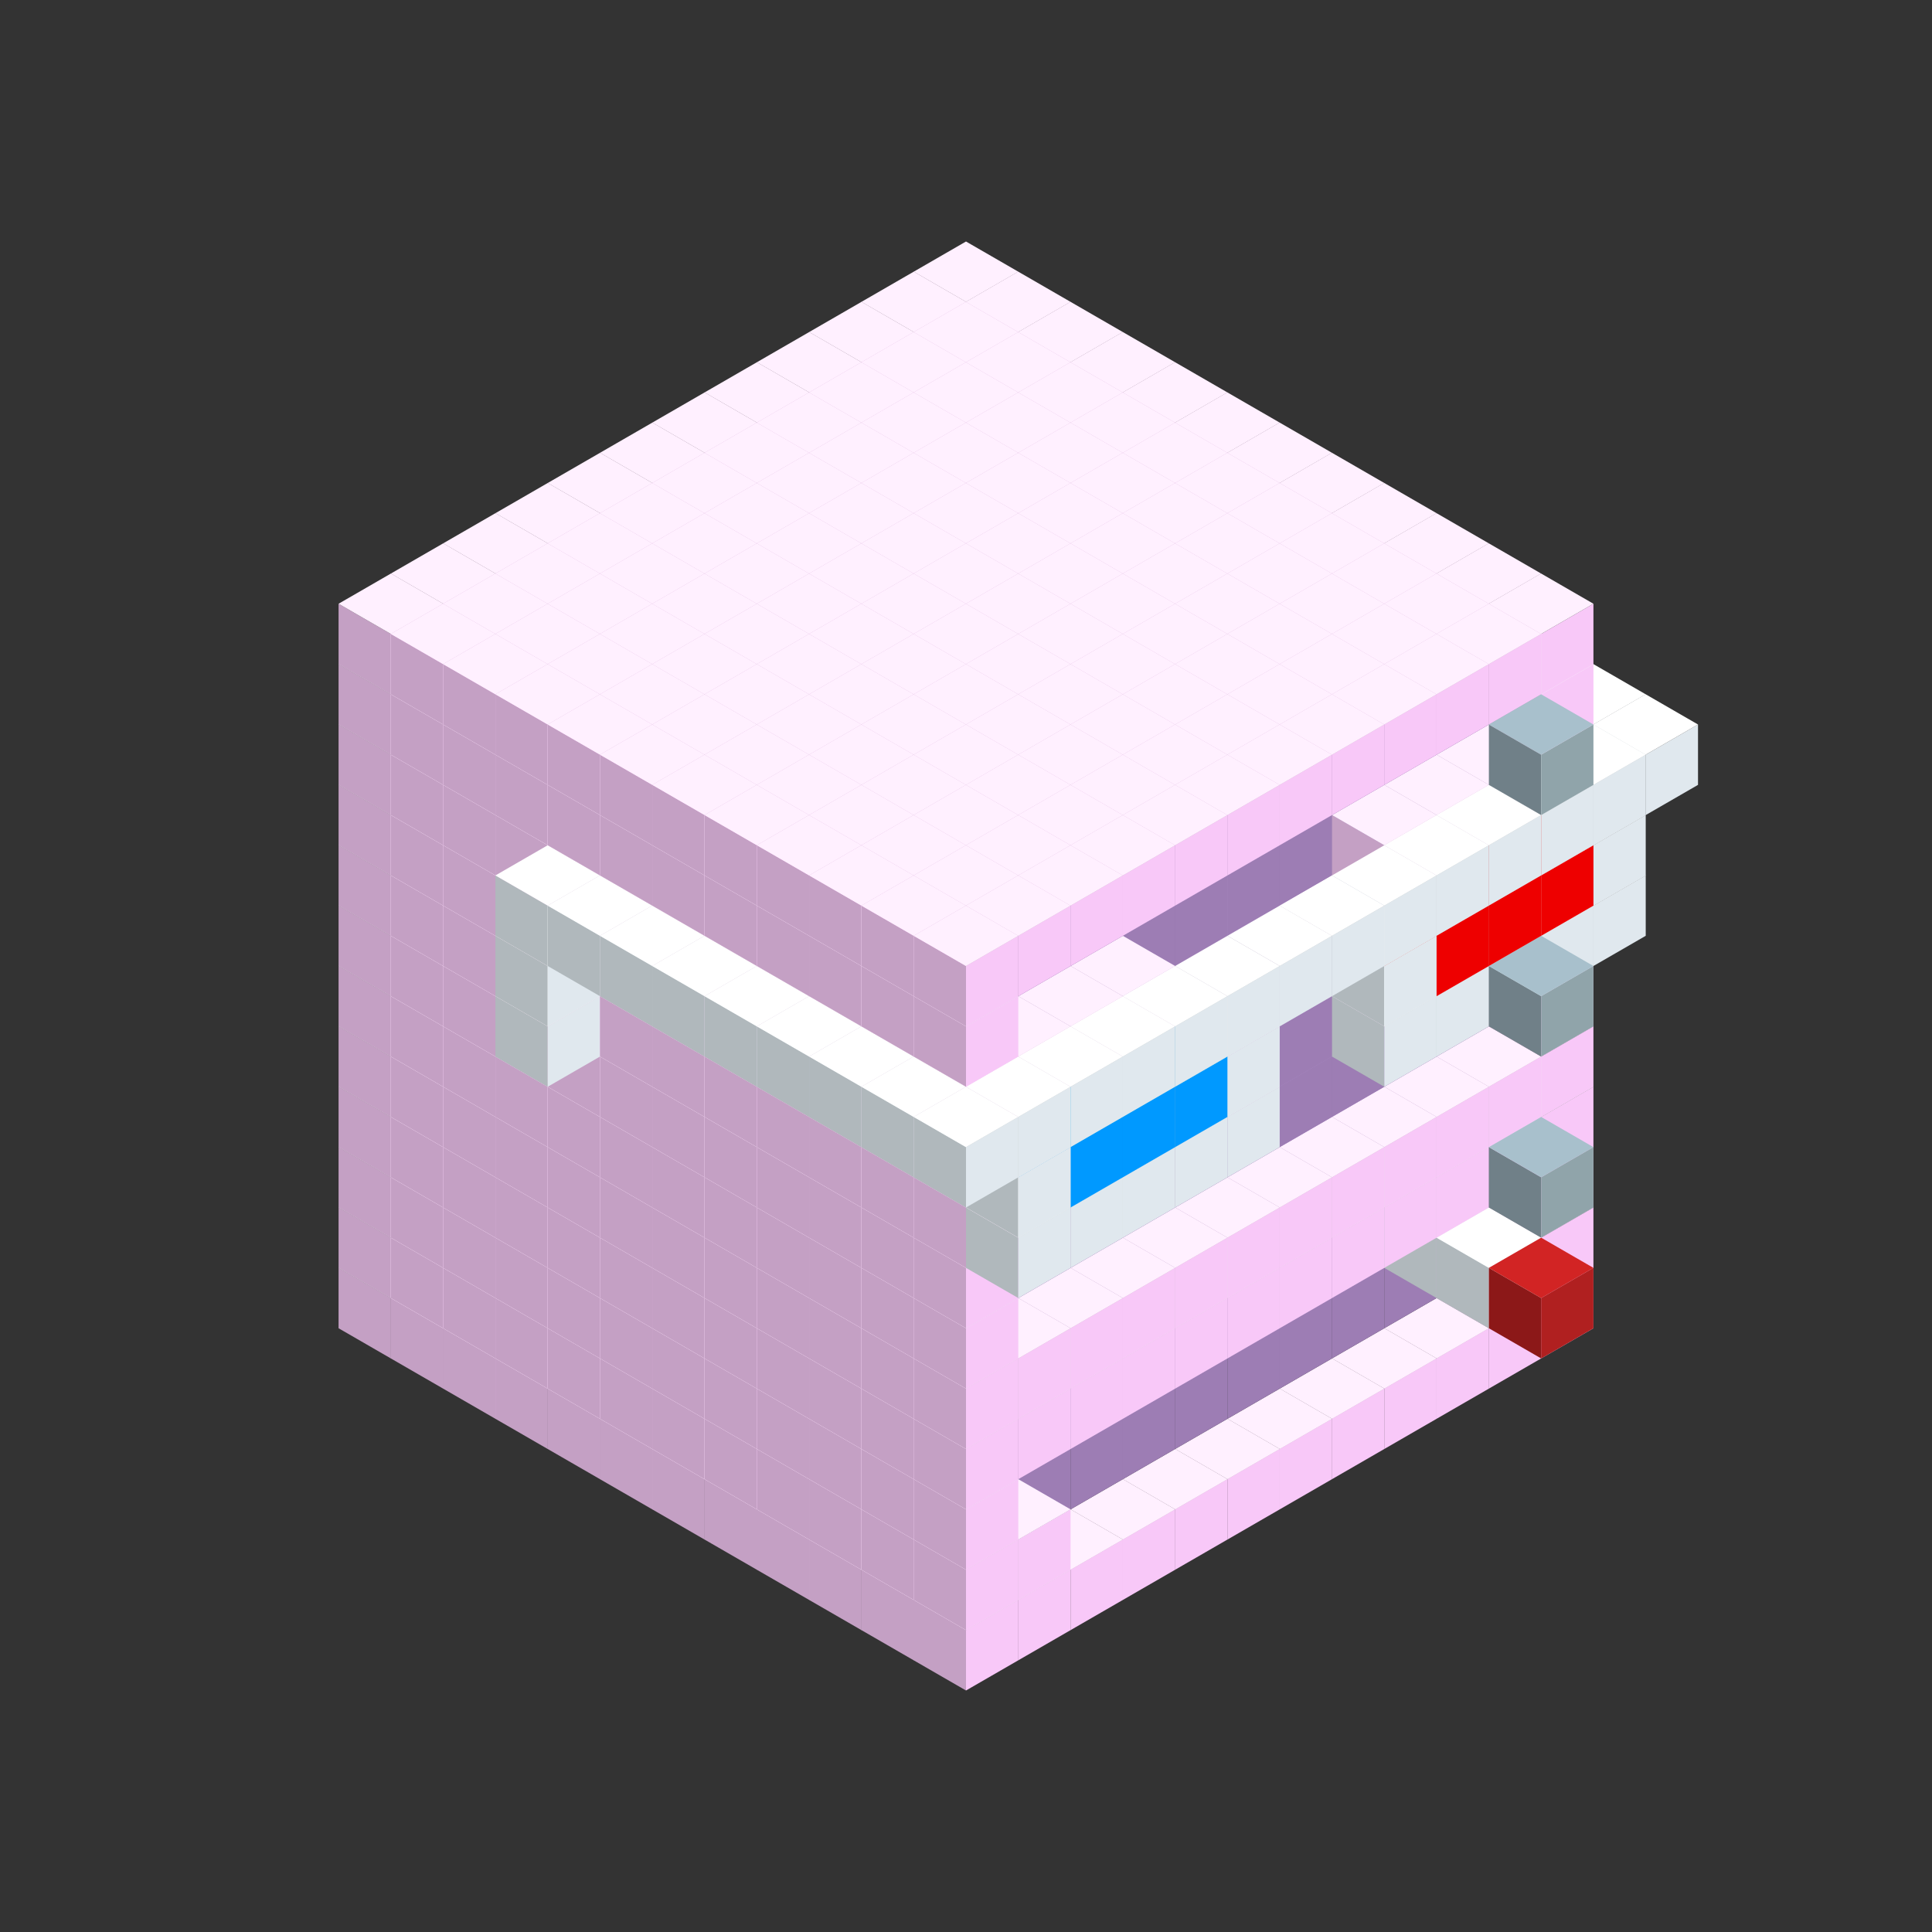 
<svg width='600' height='600' viewBox='4436371 5550000 3200000 3200000' xmlns='http://www.w3.org/2000/svg' xmlns:xlink='http://www.w3.org/1999/xlink'>
<rect x="4436371" y="5550000" width="3200000" height="3200000" fill="#333333" stroke="none"/>
<use xlink:href='#v-0x00000010-1' transform='translate(983738,3600000)'/>
<use xlink:href='#v-0x00000010-1' transform='translate(1070341,3650000)'/>
<use xlink:href='#v-0x00000010-1' transform='translate(1156944,3700000)'/>
<use xlink:href='#v-0x00000010-1' transform='translate(1243547,3750000)'/>
<use xlink:href='#v-0x00000010-1' transform='translate(1330150,3800000)'/>
<use xlink:href='#v-0x00000010-1' transform='translate(1416753,3850000)'/>
<use xlink:href='#v-0x00000010-1' transform='translate(1503356,3900000)'/>
<use xlink:href='#v-0x00000010-1' transform='translate(1589959,3950000)'/>
<use xlink:href='#v-0x00000010-1' transform='translate(1676562,4000000)'/>
<use xlink:href='#v-0x00000010-1' transform='translate(1763165,4050000)'/>
<use xlink:href='#v-0x00000010-1' transform='translate(1849768,4100000)'/>
<use xlink:href='#v-0x00000010-1' transform='translate(2889004,3600000)'/>
<use xlink:href='#v-0x00000010-1' transform='translate(2802401,3650000)'/>
<use xlink:href='#v-0x00000010-1' transform='translate(2715798,3700000)'/>
<use xlink:href='#v-0x00000010-1' transform='translate(2629195,3750000)'/>
<use xlink:href='#v-0x00000010-1' transform='translate(2542592,3800000)'/>
<use xlink:href='#v-0x00000010-1' transform='translate(2455989,3850000)'/>
<use xlink:href='#v-0x00000010-1' transform='translate(2369386,3900000)'/>
<use xlink:href='#v-0x00000010-1' transform='translate(2282783,3950000)'/>
<use xlink:href='#v-0x00000010-1' transform='translate(2196180,4000000)'/>
<use xlink:href='#v-0x00000010-1' transform='translate(2109577,4050000)'/>
<use xlink:href='#v-0x00000010-1' transform='translate(2022974,4100000)'/>
<use xlink:href='#v-0x00000010-1' transform='translate(1936371,4150000)'/>
<use xlink:href='#v-0x00000010-1' transform='translate(983738,3500000)'/>
<use xlink:href='#v-0x00000010-1' transform='translate(1070341,3550000)'/>
<use xlink:href='#v-0x00000010-1' transform='translate(1156944,3600000)'/>
<use xlink:href='#v-0x00000010-1' transform='translate(1243547,3650000)'/>
<use xlink:href='#v-0x00000010-1' transform='translate(1330150,3700000)'/>
<use xlink:href='#v-0x00000010-1' transform='translate(1416753,3750000)'/>
<use xlink:href='#v-0x00000010-1' transform='translate(1503356,3800000)'/>
<use xlink:href='#v-0x00000010-1' transform='translate(1589959,3850000)'/>
<use xlink:href='#v-0x00000010-1' transform='translate(1676562,3900000)'/>
<use xlink:href='#v-0x00000010-1' transform='translate(1763165,3950000)'/>
<use xlink:href='#v-0x00000010-2' transform='translate(2715798,3500000)'/>
<use xlink:href='#v-0x00000010-2' transform='translate(2629195,3550000)'/>
<use xlink:href='#v-0x00000010-2' transform='translate(2542592,3600000)'/>
<use xlink:href='#v-0x00000010-2' transform='translate(2455989,3650000)'/>
<use xlink:href='#v-0x00000010-2' transform='translate(2369386,3700000)'/>
<use xlink:href='#v-0x00000010-2' transform='translate(2282783,3750000)'/>
<use xlink:href='#v-0x00000010-2' transform='translate(2196180,3800000)'/>
<use xlink:href='#v-0x00000010-2' transform='translate(2109577,3850000)'/>
<use xlink:href='#v-0x00000010-2' transform='translate(2022974,3900000)'/>
<use xlink:href='#v-0x00000010-2' transform='translate(1936371,3950000)'/>
<use xlink:href='#v-0x00000010-1' transform='translate(1849768,4000000)'/>
<use xlink:href='#v-0x00000010-1' transform='translate(2889004,3500000)'/>
<use xlink:href='#v-0x00000010-1' transform='translate(2802401,3550000)'/>
<use xlink:href='#v-0x00000010-1' transform='translate(2022974,4000000)'/>
<use xlink:href='#v-0x00000010-1' transform='translate(1936371,4050000)'/>
<use xlink:href='#v-0x00000010-1' transform='translate(983738,3400000)'/>
<use xlink:href='#v-0x00000010-1' transform='translate(1070341,3450000)'/>
<use xlink:href='#v-0x00000010-1' transform='translate(1156944,3500000)'/>
<use xlink:href='#v-0x00000010-1' transform='translate(1243547,3550000)'/>
<use xlink:href='#v-0x00000010-1' transform='translate(1330150,3600000)'/>
<use xlink:href='#v-0x00000010-1' transform='translate(1416753,3650000)'/>
<use xlink:href='#v-0x00000010-1' transform='translate(1503356,3700000)'/>
<use xlink:href='#v-0x00000010-1' transform='translate(1589959,3750000)'/>
<use xlink:href='#v-0x00000010-1' transform='translate(1676562,3800000)'/>
<use xlink:href='#v-0x00000010-1' transform='translate(1763165,3850000)'/>
<use xlink:href='#v-0x00000010-2' transform='translate(2715798,3400000)'/>
<use xlink:href='#v-0x00000010-4' transform='translate(2629195,3450000)'/>
<use xlink:href='#v-0x00000010-2' transform='translate(2542592,3500000)'/>
<use xlink:href='#v-0x00000010-2' transform='translate(2455989,3550000)'/>
<use xlink:href='#v-0x00000010-2' transform='translate(2369386,3600000)'/>
<use xlink:href='#v-0x00000010-2' transform='translate(2282783,3650000)'/>
<use xlink:href='#v-0x00000010-2' transform='translate(2196180,3700000)'/>
<use xlink:href='#v-0x00000010-2' transform='translate(2109577,3750000)'/>
<use xlink:href='#v-0x00000010-2' transform='translate(2022974,3800000)'/>
<use xlink:href='#v-0x00000010-2' transform='translate(1936371,3850000)'/>
<use xlink:href='#v-0x00000010-1' transform='translate(1849768,3900000)'/>
<use xlink:href='#v-0x00000010-1' transform='translate(2889004,3400000)'/>
<use xlink:href='#v-0x00000010-4' transform='translate(2715798,3500000)'/>
<use xlink:href='#v-0x00000010-1' transform='translate(1936371,3950000)'/>
<use xlink:href='#v-0x00000010-4' transform='translate(2802401,3550000)'/>
<use xlink:href='#v-0x00000010-5' transform='translate(2889004,3600000)'/>
<use xlink:href='#v-0x00000010-1' transform='translate(983738,3300000)'/>
<use xlink:href='#v-0x00000010-1' transform='translate(1070341,3350000)'/>
<use xlink:href='#v-0x00000010-1' transform='translate(1156944,3400000)'/>
<use xlink:href='#v-0x00000010-1' transform='translate(1243547,3450000)'/>
<use xlink:href='#v-0x00000010-1' transform='translate(1330150,3500000)'/>
<use xlink:href='#v-0x00000010-1' transform='translate(1416753,3550000)'/>
<use xlink:href='#v-0x00000010-1' transform='translate(1503356,3600000)'/>
<use xlink:href='#v-0x00000010-1' transform='translate(1589959,3650000)'/>
<use xlink:href='#v-0x00000010-1' transform='translate(1676562,3700000)'/>
<use xlink:href='#v-0x00000010-1' transform='translate(1763165,3750000)'/>
<use xlink:href='#v-0x00000010-2' transform='translate(2715798,3300000)'/>
<use xlink:href='#v-0x00000010-2' transform='translate(2629195,3350000)'/>
<use xlink:href='#v-0x00000010-2' transform='translate(2542592,3400000)'/>
<use xlink:href='#v-0x00000010-2' transform='translate(2455989,3450000)'/>
<use xlink:href='#v-0x00000010-2' transform='translate(2369386,3500000)'/>
<use xlink:href='#v-0x00000010-2' transform='translate(2282783,3550000)'/>
<use xlink:href='#v-0x00000010-2' transform='translate(2196180,3600000)'/>
<use xlink:href='#v-0x00000010-2' transform='translate(2109577,3650000)'/>
<use xlink:href='#v-0x00000010-2' transform='translate(2022974,3700000)'/>
<use xlink:href='#v-0x00000010-2' transform='translate(1936371,3750000)'/>
<use xlink:href='#v-0x00000010-1' transform='translate(1849768,3800000)'/>
<use xlink:href='#v-0x00000010-1' transform='translate(2889004,3300000)'/>
<use xlink:href='#v-0x00000010-1' transform='translate(2802401,3350000)'/>
<use xlink:href='#v-0x00000010-1' transform='translate(2715798,3400000)'/>
<use xlink:href='#v-0x00000010-1' transform='translate(2629195,3450000)'/>
<use xlink:href='#v-0x00000010-1' transform='translate(2542592,3500000)'/>
<use xlink:href='#v-0x00000010-1' transform='translate(2455989,3550000)'/>
<use xlink:href='#v-0x00000010-1' transform='translate(2369386,3600000)'/>
<use xlink:href='#v-0x00000010-1' transform='translate(2282783,3650000)'/>
<use xlink:href='#v-0x00000010-1' transform='translate(2196180,3700000)'/>
<use xlink:href='#v-0x00000010-1' transform='translate(2109577,3750000)'/>
<use xlink:href='#v-0x00000010-1' transform='translate(2022974,3800000)'/>
<use xlink:href='#v-0x00000010-1' transform='translate(1936371,3850000)'/>
<use xlink:href='#v-0x00000010-1' transform='translate(983738,3200000)'/>
<use xlink:href='#v-0x00000010-1' transform='translate(1070341,3250000)'/>
<use xlink:href='#v-0x00000010-1' transform='translate(1156944,3300000)'/>
<use xlink:href='#v-0x00000010-1' transform='translate(1243547,3350000)'/>
<use xlink:href='#v-0x00000010-1' transform='translate(1330150,3400000)'/>
<use xlink:href='#v-0x00000010-1' transform='translate(1416753,3450000)'/>
<use xlink:href='#v-0x00000010-1' transform='translate(1503356,3500000)'/>
<use xlink:href='#v-0x00000010-1' transform='translate(1589959,3550000)'/>
<use xlink:href='#v-0x00000010-1' transform='translate(1676562,3600000)'/>
<use xlink:href='#v-0x00000010-1' transform='translate(1763165,3650000)'/>
<use xlink:href='#v-0x00000010-2' transform='translate(2715798,3200000)'/>
<use xlink:href='#v-0x00000010-2' transform='translate(2629195,3250000)'/>
<use xlink:href='#v-0x00000010-2' transform='translate(2542592,3300000)'/>
<use xlink:href='#v-0x00000010-2' transform='translate(2455989,3350000)'/>
<use xlink:href='#v-0x00000010-2' transform='translate(2369386,3400000)'/>
<use xlink:href='#v-0x00000010-2' transform='translate(2282783,3450000)'/>
<use xlink:href='#v-0x00000010-2' transform='translate(2196180,3500000)'/>
<use xlink:href='#v-0x00000010-2' transform='translate(2109577,3550000)'/>
<use xlink:href='#v-0x00000010-2' transform='translate(2022974,3600000)'/>
<use xlink:href='#v-0x00000010-2' transform='translate(1936371,3650000)'/>
<use xlink:href='#v-0x00000010-1' transform='translate(1849768,3700000)'/>
<use xlink:href='#v-0x00000010-1' transform='translate(2889004,3200000)'/>
<use xlink:href='#v-0x00000010-1' transform='translate(2802401,3250000)'/>
<use xlink:href='#v-0x00000010-1' transform='translate(2715798,3300000)'/>
<use xlink:href='#v-0x00000010-1' transform='translate(2629195,3350000)'/>
<use xlink:href='#v-0x00000010-1' transform='translate(2542592,3400000)'/>
<use xlink:href='#v-0x00000010-1' transform='translate(2455989,3450000)'/>
<use xlink:href='#v-0x00000010-1' transform='translate(2369386,3500000)'/>
<use xlink:href='#v-0x00000010-1' transform='translate(2282783,3550000)'/>
<use xlink:href='#v-0x00000010-1' transform='translate(2196180,3600000)'/>
<use xlink:href='#v-0x00000010-1' transform='translate(2109577,3650000)'/>
<use xlink:href='#v-0x00000010-1' transform='translate(2022974,3700000)'/>
<use xlink:href='#v-0x00000010-1' transform='translate(1936371,3750000)'/>
<use xlink:href='#v-0x00000010-6' transform='translate(2889004,3400000)'/>
<use xlink:href='#v-0x00000010-1' transform='translate(983738,3100000)'/>
<use xlink:href='#v-0x00000010-1' transform='translate(1070341,3150000)'/>
<use xlink:href='#v-0x00000010-1' transform='translate(1156944,3200000)'/>
<use xlink:href='#v-0x00000010-1' transform='translate(1243547,3250000)'/>
<use xlink:href='#v-0x00000010-1' transform='translate(1330150,3300000)'/>
<use xlink:href='#v-0x00000010-1' transform='translate(1416753,3350000)'/>
<use xlink:href='#v-0x00000010-1' transform='translate(1503356,3400000)'/>
<use xlink:href='#v-0x00000010-1' transform='translate(1589959,3450000)'/>
<use xlink:href='#v-0x00000010-1' transform='translate(1676562,3500000)'/>
<use xlink:href='#v-0x00000010-1' transform='translate(1763165,3550000)'/>
<use xlink:href='#v-0x00000010-2' transform='translate(2715798,3100000)'/>
<use xlink:href='#v-0x00000010-2' transform='translate(2629195,3150000)'/>
<use xlink:href='#v-0x00000010-2' transform='translate(2542592,3200000)'/>
<use xlink:href='#v-0x00000010-2' transform='translate(2455989,3250000)'/>
<use xlink:href='#v-0x00000010-2' transform='translate(2369386,3300000)'/>
<use xlink:href='#v-0x00000010-2' transform='translate(2282783,3350000)'/>
<use xlink:href='#v-0x00000010-2' transform='translate(2196180,3400000)'/>
<use xlink:href='#v-0x00000010-2' transform='translate(2109577,3450000)'/>
<use xlink:href='#v-0x00000010-2' transform='translate(2022974,3500000)'/>
<use xlink:href='#v-0x00000010-2' transform='translate(1936371,3550000)'/>
<use xlink:href='#v-0x00000010-1' transform='translate(1849768,3600000)'/>
<use xlink:href='#v-0x00000010-1' transform='translate(2889004,3100000)'/>
<use xlink:href='#v-0x00000010-1' transform='translate(1936371,3650000)'/>
<use xlink:href='#v-0x00000010-1' transform='translate(983738,3000000)'/>
<use xlink:href='#v-0x00000010-1' transform='translate(1070341,3050000)'/>
<use xlink:href='#v-0x00000010-1' transform='translate(1156944,3100000)'/>
<use xlink:href='#v-0x00000010-1' transform='translate(1243547,3150000)'/>
<use xlink:href='#v-0x00000010-1' transform='translate(1330150,3200000)'/>
<use xlink:href='#v-0x00000010-1' transform='translate(1416753,3250000)'/>
<use xlink:href='#v-0x00000010-1' transform='translate(1503356,3300000)'/>
<use xlink:href='#v-0x00000010-1' transform='translate(1589959,3350000)'/>
<use xlink:href='#v-0x00000010-1' transform='translate(1676562,3400000)'/>
<use xlink:href='#v-0x00000010-1' transform='translate(1763165,3450000)'/>
<use xlink:href='#v-0x00000010-2' transform='translate(2715798,3000000)'/>
<use xlink:href='#v-0x00000010-2' transform='translate(2629195,3050000)'/>
<use xlink:href='#v-0x00000010-2' transform='translate(2542592,3100000)'/>
<use xlink:href='#v-0x00000010-2' transform='translate(2455989,3150000)'/>
<use xlink:href='#v-0x00000010-2' transform='translate(2369386,3200000)'/>
<use xlink:href='#v-0x00000010-2' transform='translate(2282783,3250000)'/>
<use xlink:href='#v-0x00000010-2' transform='translate(2196180,3300000)'/>
<use xlink:href='#v-0x00000010-2' transform='translate(2109577,3350000)'/>
<use xlink:href='#v-0x00000010-2' transform='translate(2022974,3400000)'/>
<use xlink:href='#v-0x00000010-2' transform='translate(1936371,3450000)'/>
<use xlink:href='#v-0x00000010-1' transform='translate(1849768,3500000)'/>
<use xlink:href='#v-0x00000010-1' transform='translate(2889004,3000000)'/>
<use xlink:href='#v-0x00000010-1' transform='translate(1936371,3550000)'/>
<use xlink:href='#v-0x00000010-1' transform='translate(983738,2900000)'/>
<use xlink:href='#v-0x00000010-1' transform='translate(1070341,2950000)'/>
<use xlink:href='#v-0x00000010-1' transform='translate(1156944,3000000)'/>
<use xlink:href='#v-0x00000010-1' transform='translate(1243547,3050000)'/>
<use xlink:href='#v-0x00000010-7' transform='translate(2369386,2500000)'/>
<use xlink:href='#v-0x00000010-1' transform='translate(1330150,3100000)'/>
<use xlink:href='#v-0x00000010-7' transform='translate(1243547,3150000)'/>
<use xlink:href='#v-0x00000010-1' transform='translate(1416753,3150000)'/>
<use xlink:href='#v-0x00000010-1' transform='translate(1503356,3200000)'/>
<use xlink:href='#v-0x00000010-1' transform='translate(1589959,3250000)'/>
<use xlink:href='#v-0x00000010-1' transform='translate(1676562,3300000)'/>
<use xlink:href='#v-0x00000010-1' transform='translate(1763165,3350000)'/>
<use xlink:href='#v-0x00000010-2' transform='translate(2715798,2900000)'/>
<use xlink:href='#v-0x00000010-2' transform='translate(2629195,2950000)'/>
<use xlink:href='#v-0x00000010-2' transform='translate(2542592,3000000)'/>
<use xlink:href='#v-0x00000010-2' transform='translate(2455989,3050000)'/>
<use xlink:href='#v-0x00000010-2' transform='translate(2369386,3100000)'/>
<use xlink:href='#v-0x00000010-2' transform='translate(2282783,3150000)'/>
<use xlink:href='#v-0x00000010-2' transform='translate(2196180,3200000)'/>
<use xlink:href='#v-0x00000010-2' transform='translate(2109577,3250000)'/>
<use xlink:href='#v-0x00000010-2' transform='translate(2022974,3300000)'/>
<use xlink:href='#v-0x00000010-2' transform='translate(1936371,3350000)'/>
<use xlink:href='#v-0x00000010-1' transform='translate(1849768,3400000)'/>
<use xlink:href='#v-0x00000010-1' transform='translate(2889004,2900000)'/>
<use xlink:href='#v-0x00000010-1' transform='translate(2802401,2950000)'/>
<use xlink:href='#v-0x00000010-1' transform='translate(2715798,3000000)'/>
<use xlink:href='#v-0x00000010-1' transform='translate(2629195,3050000)'/>
<use xlink:href='#v-0x00000010-1' transform='translate(2196180,3300000)'/>
<use xlink:href='#v-0x00000010-1' transform='translate(2109577,3350000)'/>
<use xlink:href='#v-0x00000010-1' transform='translate(2022974,3400000)'/>
<use xlink:href='#v-0x00000010-1' transform='translate(1936371,3450000)'/>
<use xlink:href='#v-0x00000010-7' transform='translate(2975607,2950000)'/>
<use xlink:href='#v-0x00000010-7' transform='translate(2889004,3000000)'/>
<use xlink:href='#v-0x00000010-7' transform='translate(2802401,3050000)'/>
<use xlink:href='#v-0x00000010-7' transform='translate(2715798,3100000)'/>
<use xlink:href='#v-0x00000010-7' transform='translate(2629195,3150000)'/>
<use xlink:href='#v-0x00000010-7' transform='translate(2369386,3300000)'/>
<use xlink:href='#v-0x00000010-7' transform='translate(2282783,3350000)'/>
<use xlink:href='#v-0x00000010-7' transform='translate(2196180,3400000)'/>
<use xlink:href='#v-0x00000010-7' transform='translate(2109577,3450000)'/>
<use xlink:href='#v-0x00000010-7' transform='translate(2022974,3500000)'/>
<use xlink:href='#v-0x00000010-6' transform='translate(2889004,3100000)'/>
<use xlink:href='#v-0x00000010-1' transform='translate(983738,2800000)'/>
<use xlink:href='#v-0x00000010-1' transform='translate(1070341,2850000)'/>
<use xlink:href='#v-0x00000010-1' transform='translate(1156944,2900000)'/>
<use xlink:href='#v-0x00000010-1' transform='translate(1243547,2950000)'/>
<use xlink:href='#v-0x00000010-7' transform='translate(2369386,2400000)'/>
<use xlink:href='#v-0x00000010-1' transform='translate(1330150,3000000)'/>
<use xlink:href='#v-0x00000010-7' transform='translate(1243547,3050000)'/>
<use xlink:href='#v-0x00000010-1' transform='translate(1416753,3050000)'/>
<use xlink:href='#v-0x00000010-1' transform='translate(1503356,3100000)'/>
<use xlink:href='#v-0x00000010-1' transform='translate(1589959,3150000)'/>
<use xlink:href='#v-0x00000010-1' transform='translate(1676562,3200000)'/>
<use xlink:href='#v-0x00000010-1' transform='translate(1763165,3250000)'/>
<use xlink:href='#v-0x00000010-2' transform='translate(2715798,2800000)'/>
<use xlink:href='#v-0x00000010-2' transform='translate(2629195,2850000)'/>
<use xlink:href='#v-0x00000010-2' transform='translate(2542592,2900000)'/>
<use xlink:href='#v-0x00000010-2' transform='translate(2455989,2950000)'/>
<use xlink:href='#v-0x00000010-2' transform='translate(2369386,3000000)'/>
<use xlink:href='#v-0x00000010-2' transform='translate(2282783,3050000)'/>
<use xlink:href='#v-0x00000010-2' transform='translate(2196180,3100000)'/>
<use xlink:href='#v-0x00000010-2' transform='translate(2109577,3150000)'/>
<use xlink:href='#v-0x00000010-2' transform='translate(2022974,3200000)'/>
<use xlink:href='#v-0x00000010-2' transform='translate(1936371,3250000)'/>
<use xlink:href='#v-0x00000010-1' transform='translate(1849768,3300000)'/>
<use xlink:href='#v-0x00000010-1' transform='translate(2889004,2800000)'/>
<use xlink:href='#v-0x00000010-1' transform='translate(2802401,2850000)'/>
<use xlink:href='#v-0x00000010-3' transform='translate(2715798,2900000)'/>
<use xlink:href='#v-0x00000010-3' transform='translate(2629195,2950000)'/>
<use xlink:href='#v-0x00000010-1' transform='translate(2542592,3000000)'/>
<use xlink:href='#v-0x00000010-1' transform='translate(2282783,3150000)'/>
<use xlink:href='#v-0x00000010-3' transform='translate(2196180,3200000)'/>
<use xlink:href='#v-0x00000010-3' transform='translate(2109577,3250000)'/>
<use xlink:href='#v-0x00000010-1' transform='translate(2022974,3300000)'/>
<use xlink:href='#v-0x00000010-1' transform='translate(1936371,3350000)'/>
<use xlink:href='#v-0x00000010-7' transform='translate(2975607,2850000)'/>
<use xlink:href='#v-0x00000010-9' transform='translate(2889004,2900000)'/>
<use xlink:href='#v-0x00000010-9' transform='translate(2802401,2950000)'/>
<use xlink:href='#v-0x00000010-9' transform='translate(2715798,3000000)'/>
<use xlink:href='#v-0x00000010-7' transform='translate(2629195,3050000)'/>
<use xlink:href='#v-0x00000010-7' transform='translate(2369386,3200000)'/>
<use xlink:href='#v-0x00000010-8' transform='translate(2282783,3250000)'/>
<use xlink:href='#v-0x00000010-8' transform='translate(2196180,3300000)'/>
<use xlink:href='#v-0x00000010-8' transform='translate(2109577,3350000)'/>
<use xlink:href='#v-0x00000010-7' transform='translate(2022974,3400000)'/>
<use xlink:href='#v-0x00000010-1' transform='translate(983738,2700000)'/>
<use xlink:href='#v-0x00000010-1' transform='translate(1070341,2750000)'/>
<use xlink:href='#v-0x00000010-1' transform='translate(1156944,2800000)'/>
<use xlink:href='#v-0x00000010-1' transform='translate(1243547,2850000)'/>
<use xlink:href='#v-0x00000010-7' transform='translate(2369386,2300000)'/>
<use xlink:href='#v-0x00000010-1' transform='translate(1330150,2900000)'/>
<use xlink:href='#v-0x00000010-7' transform='translate(1243547,2950000)'/>
<use xlink:href='#v-0x00000010-7' transform='translate(2455989,2350000)'/>
<use xlink:href='#v-0x00000010-1' transform='translate(1416753,2950000)'/>
<use xlink:href='#v-0x00000010-7' transform='translate(1330150,3000000)'/>
<use xlink:href='#v-0x00000010-7' transform='translate(2542592,2400000)'/>
<use xlink:href='#v-0x00000010-1' transform='translate(1503356,3000000)'/>
<use xlink:href='#v-0x00000010-7' transform='translate(1416753,3050000)'/>
<use xlink:href='#v-0x00000010-7' transform='translate(2629195,2450000)'/>
<use xlink:href='#v-0x00000010-1' transform='translate(1589959,3050000)'/>
<use xlink:href='#v-0x00000010-7' transform='translate(1503356,3100000)'/>
<use xlink:href='#v-0x00000010-7' transform='translate(2715798,2500000)'/>
<use xlink:href='#v-0x00000010-1' transform='translate(1676562,3100000)'/>
<use xlink:href='#v-0x00000010-7' transform='translate(1589959,3150000)'/>
<use xlink:href='#v-0x00000010-7' transform='translate(2802401,2550000)'/>
<use xlink:href='#v-0x00000010-1' transform='translate(1763165,3150000)'/>
<use xlink:href='#v-0x00000010-7' transform='translate(1676562,3200000)'/>
<use xlink:href='#v-0x00000010-7' transform='translate(2889004,2600000)'/>
<use xlink:href='#v-0x00000010-2' transform='translate(2715798,2700000)'/>
<use xlink:href='#v-0x00000010-2' transform='translate(2629195,2750000)'/>
<use xlink:href='#v-0x00000010-2' transform='translate(2542592,2800000)'/>
<use xlink:href='#v-0x00000010-2' transform='translate(2455989,2850000)'/>
<use xlink:href='#v-0x00000010-2' transform='translate(2369386,2900000)'/>
<use xlink:href='#v-0x00000010-2' transform='translate(2282783,2950000)'/>
<use xlink:href='#v-0x00000010-2' transform='translate(2196180,3000000)'/>
<use xlink:href='#v-0x00000010-2' transform='translate(2109577,3050000)'/>
<use xlink:href='#v-0x00000010-2' transform='translate(2022974,3100000)'/>
<use xlink:href='#v-0x00000010-2' transform='translate(1936371,3150000)'/>
<use xlink:href='#v-0x00000010-1' transform='translate(1849768,3200000)'/>
<use xlink:href='#v-0x00000010-7' transform='translate(1763165,3250000)'/>
<use xlink:href='#v-0x00000010-7' transform='translate(2975607,2650000)'/>
<use xlink:href='#v-0x00000010-1' transform='translate(2889004,2700000)'/>
<use xlink:href='#v-0x00000010-1' transform='translate(2802401,2750000)'/>
<use xlink:href='#v-0x00000010-1' transform='translate(2715798,2800000)'/>
<use xlink:href='#v-0x00000010-1' transform='translate(2629195,2850000)'/>
<use xlink:href='#v-0x00000010-1' transform='translate(2196180,3100000)'/>
<use xlink:href='#v-0x00000010-1' transform='translate(2109577,3150000)'/>
<use xlink:href='#v-0x00000010-1' transform='translate(2022974,3200000)'/>
<use xlink:href='#v-0x00000010-1' transform='translate(1936371,3250000)'/>
<use xlink:href='#v-0x00000010-7' transform='translate(1849768,3300000)'/>
<use xlink:href='#v-0x00000010-7' transform='translate(3062210,2700000)'/>
<use xlink:href='#v-0x00000010-7' transform='translate(2975607,2750000)'/>
<use xlink:href='#v-0x00000010-7' transform='translate(2889004,2800000)'/>
<use xlink:href='#v-0x00000010-7' transform='translate(2802401,2850000)'/>
<use xlink:href='#v-0x00000010-7' transform='translate(2715798,2900000)'/>
<use xlink:href='#v-0x00000010-7' transform='translate(2629195,2950000)'/>
<use xlink:href='#v-0x00000010-7' transform='translate(2542592,3000000)'/>
<use xlink:href='#v-0x00000010-7' transform='translate(2455989,3050000)'/>
<use xlink:href='#v-0x00000010-7' transform='translate(2369386,3100000)'/>
<use xlink:href='#v-0x00000010-7' transform='translate(2282783,3150000)'/>
<use xlink:href='#v-0x00000010-7' transform='translate(2196180,3200000)'/>
<use xlink:href='#v-0x00000010-7' transform='translate(2109577,3250000)'/>
<use xlink:href='#v-0x00000010-7' transform='translate(2022974,3300000)'/>
<use xlink:href='#v-0x00000010-7' transform='translate(1936371,3350000)'/>
<use xlink:href='#v-0x00000010-1' transform='translate(983738,2600000)'/>
<use xlink:href='#v-0x00000010-1' transform='translate(1070341,2650000)'/>
<use xlink:href='#v-0x00000010-1' transform='translate(1156944,2700000)'/>
<use xlink:href='#v-0x00000010-1' transform='translate(1243547,2750000)'/>
<use xlink:href='#v-0x00000010-1' transform='translate(1330150,2800000)'/>
<use xlink:href='#v-0x00000010-1' transform='translate(1416753,2850000)'/>
<use xlink:href='#v-0x00000010-1' transform='translate(1503356,2900000)'/>
<use xlink:href='#v-0x00000010-1' transform='translate(1589959,2950000)'/>
<use xlink:href='#v-0x00000010-1' transform='translate(1676562,3000000)'/>
<use xlink:href='#v-0x00000010-1' transform='translate(1763165,3050000)'/>
<use xlink:href='#v-0x00000010-2' transform='translate(2715798,2600000)'/>
<use xlink:href='#v-0x00000010-2' transform='translate(2629195,2650000)'/>
<use xlink:href='#v-0x00000010-2' transform='translate(2542592,2700000)'/>
<use xlink:href='#v-0x00000010-2' transform='translate(2455989,2750000)'/>
<use xlink:href='#v-0x00000010-2' transform='translate(2369386,2800000)'/>
<use xlink:href='#v-0x00000010-2' transform='translate(2282783,2850000)'/>
<use xlink:href='#v-0x00000010-2' transform='translate(2196180,2900000)'/>
<use xlink:href='#v-0x00000010-2' transform='translate(2109577,2950000)'/>
<use xlink:href='#v-0x00000010-2' transform='translate(2022974,3000000)'/>
<use xlink:href='#v-0x00000010-2' transform='translate(1936371,3050000)'/>
<use xlink:href='#v-0x00000010-1' transform='translate(1849768,3100000)'/>
<use xlink:href='#v-0x00000010-1' transform='translate(2889004,2600000)'/>
<use xlink:href='#v-0x00000010-1' transform='translate(1936371,3150000)'/>
<use xlink:href='#v-0x00000010-1' transform='translate(1936371,1950000)'/>
<use xlink:href='#v-0x00000010-1' transform='translate(1849768,2000000)'/>
<use xlink:href='#v-0x00000010-1' transform='translate(1763165,2050000)'/>
<use xlink:href='#v-0x00000010-1' transform='translate(1676562,2100000)'/>
<use xlink:href='#v-0x00000010-1' transform='translate(1589959,2150000)'/>
<use xlink:href='#v-0x00000010-1' transform='translate(1503356,2200000)'/>
<use xlink:href='#v-0x00000010-1' transform='translate(1416753,2250000)'/>
<use xlink:href='#v-0x00000010-1' transform='translate(1330150,2300000)'/>
<use xlink:href='#v-0x00000010-1' transform='translate(1243547,2350000)'/>
<use xlink:href='#v-0x00000010-1' transform='translate(1156944,2400000)'/>
<use xlink:href='#v-0x00000010-1' transform='translate(1070341,2450000)'/>
<use xlink:href='#v-0x00000010-1' transform='translate(983738,2500000)'/>
<use xlink:href='#v-0x00000010-1' transform='translate(2022974,2000000)'/>
<use xlink:href='#v-0x00000010-1' transform='translate(1936371,2050000)'/>
<use xlink:href='#v-0x00000010-1' transform='translate(1849768,2100000)'/>
<use xlink:href='#v-0x00000010-1' transform='translate(1763165,2150000)'/>
<use xlink:href='#v-0x00000010-1' transform='translate(1676562,2200000)'/>
<use xlink:href='#v-0x00000010-1' transform='translate(1589959,2250000)'/>
<use xlink:href='#v-0x00000010-1' transform='translate(1503356,2300000)'/>
<use xlink:href='#v-0x00000010-1' transform='translate(1416753,2350000)'/>
<use xlink:href='#v-0x00000010-1' transform='translate(1330150,2400000)'/>
<use xlink:href='#v-0x00000010-1' transform='translate(1243547,2450000)'/>
<use xlink:href='#v-0x00000010-1' transform='translate(1156944,2500000)'/>
<use xlink:href='#v-0x00000010-1' transform='translate(1070341,2550000)'/>
<use xlink:href='#v-0x00000010-1' transform='translate(2109577,2050000)'/>
<use xlink:href='#v-0x00000010-1' transform='translate(2022974,2100000)'/>
<use xlink:href='#v-0x00000010-1' transform='translate(1936371,2150000)'/>
<use xlink:href='#v-0x00000010-1' transform='translate(1849768,2200000)'/>
<use xlink:href='#v-0x00000010-1' transform='translate(1763165,2250000)'/>
<use xlink:href='#v-0x00000010-1' transform='translate(1676562,2300000)'/>
<use xlink:href='#v-0x00000010-1' transform='translate(1589959,2350000)'/>
<use xlink:href='#v-0x00000010-1' transform='translate(1503356,2400000)'/>
<use xlink:href='#v-0x00000010-1' transform='translate(1416753,2450000)'/>
<use xlink:href='#v-0x00000010-1' transform='translate(1330150,2500000)'/>
<use xlink:href='#v-0x00000010-1' transform='translate(1243547,2550000)'/>
<use xlink:href='#v-0x00000010-1' transform='translate(1156944,2600000)'/>
<use xlink:href='#v-0x00000010-1' transform='translate(2196180,2100000)'/>
<use xlink:href='#v-0x00000010-1' transform='translate(2109577,2150000)'/>
<use xlink:href='#v-0x00000010-1' transform='translate(2022974,2200000)'/>
<use xlink:href='#v-0x00000010-1' transform='translate(1936371,2250000)'/>
<use xlink:href='#v-0x00000010-1' transform='translate(1849768,2300000)'/>
<use xlink:href='#v-0x00000010-1' transform='translate(1763165,2350000)'/>
<use xlink:href='#v-0x00000010-1' transform='translate(1676562,2400000)'/>
<use xlink:href='#v-0x00000010-1' transform='translate(1589959,2450000)'/>
<use xlink:href='#v-0x00000010-1' transform='translate(1503356,2500000)'/>
<use xlink:href='#v-0x00000010-1' transform='translate(1416753,2550000)'/>
<use xlink:href='#v-0x00000010-1' transform='translate(1330150,2600000)'/>
<use xlink:href='#v-0x00000010-1' transform='translate(1243547,2650000)'/>
<use xlink:href='#v-0x00000010-1' transform='translate(2282783,2150000)'/>
<use xlink:href='#v-0x00000010-1' transform='translate(2196180,2200000)'/>
<use xlink:href='#v-0x00000010-1' transform='translate(2109577,2250000)'/>
<use xlink:href='#v-0x00000010-1' transform='translate(2022974,2300000)'/>
<use xlink:href='#v-0x00000010-1' transform='translate(1936371,2350000)'/>
<use xlink:href='#v-0x00000010-1' transform='translate(1849768,2400000)'/>
<use xlink:href='#v-0x00000010-1' transform='translate(1763165,2450000)'/>
<use xlink:href='#v-0x00000010-1' transform='translate(1676562,2500000)'/>
<use xlink:href='#v-0x00000010-1' transform='translate(1589959,2550000)'/>
<use xlink:href='#v-0x00000010-1' transform='translate(1503356,2600000)'/>
<use xlink:href='#v-0x00000010-1' transform='translate(1416753,2650000)'/>
<use xlink:href='#v-0x00000010-1' transform='translate(1330150,2700000)'/>
<use xlink:href='#v-0x00000010-1' transform='translate(2369386,2200000)'/>
<use xlink:href='#v-0x00000010-1' transform='translate(2282783,2250000)'/>
<use xlink:href='#v-0x00000010-1' transform='translate(2196180,2300000)'/>
<use xlink:href='#v-0x00000010-1' transform='translate(2109577,2350000)'/>
<use xlink:href='#v-0x00000010-1' transform='translate(2022974,2400000)'/>
<use xlink:href='#v-0x00000010-1' transform='translate(1936371,2450000)'/>
<use xlink:href='#v-0x00000010-1' transform='translate(1849768,2500000)'/>
<use xlink:href='#v-0x00000010-1' transform='translate(1763165,2550000)'/>
<use xlink:href='#v-0x00000010-1' transform='translate(1676562,2600000)'/>
<use xlink:href='#v-0x00000010-1' transform='translate(1589959,2650000)'/>
<use xlink:href='#v-0x00000010-1' transform='translate(1503356,2700000)'/>
<use xlink:href='#v-0x00000010-1' transform='translate(1416753,2750000)'/>
<use xlink:href='#v-0x00000010-1' transform='translate(2455989,2250000)'/>
<use xlink:href='#v-0x00000010-1' transform='translate(2369386,2300000)'/>
<use xlink:href='#v-0x00000010-1' transform='translate(2282783,2350000)'/>
<use xlink:href='#v-0x00000010-1' transform='translate(2196180,2400000)'/>
<use xlink:href='#v-0x00000010-1' transform='translate(2109577,2450000)'/>
<use xlink:href='#v-0x00000010-1' transform='translate(2022974,2500000)'/>
<use xlink:href='#v-0x00000010-1' transform='translate(1936371,2550000)'/>
<use xlink:href='#v-0x00000010-1' transform='translate(1849768,2600000)'/>
<use xlink:href='#v-0x00000010-1' transform='translate(1763165,2650000)'/>
<use xlink:href='#v-0x00000010-1' transform='translate(1676562,2700000)'/>
<use xlink:href='#v-0x00000010-1' transform='translate(1589959,2750000)'/>
<use xlink:href='#v-0x00000010-1' transform='translate(1503356,2800000)'/>
<use xlink:href='#v-0x00000010-1' transform='translate(2542592,2300000)'/>
<use xlink:href='#v-0x00000010-1' transform='translate(2455989,2350000)'/>
<use xlink:href='#v-0x00000010-1' transform='translate(2369386,2400000)'/>
<use xlink:href='#v-0x00000010-1' transform='translate(2282783,2450000)'/>
<use xlink:href='#v-0x00000010-1' transform='translate(2196180,2500000)'/>
<use xlink:href='#v-0x00000010-1' transform='translate(2109577,2550000)'/>
<use xlink:href='#v-0x00000010-1' transform='translate(2022974,2600000)'/>
<use xlink:href='#v-0x00000010-1' transform='translate(1936371,2650000)'/>
<use xlink:href='#v-0x00000010-1' transform='translate(1849768,2700000)'/>
<use xlink:href='#v-0x00000010-1' transform='translate(1763165,2750000)'/>
<use xlink:href='#v-0x00000010-1' transform='translate(1676562,2800000)'/>
<use xlink:href='#v-0x00000010-1' transform='translate(1589959,2850000)'/>
<use xlink:href='#v-0x00000010-1' transform='translate(2629195,2350000)'/>
<use xlink:href='#v-0x00000010-1' transform='translate(2542592,2400000)'/>
<use xlink:href='#v-0x00000010-1' transform='translate(2455989,2450000)'/>
<use xlink:href='#v-0x00000010-1' transform='translate(2369386,2500000)'/>
<use xlink:href='#v-0x00000010-1' transform='translate(2282783,2550000)'/>
<use xlink:href='#v-0x00000010-1' transform='translate(2196180,2600000)'/>
<use xlink:href='#v-0x00000010-1' transform='translate(2109577,2650000)'/>
<use xlink:href='#v-0x00000010-1' transform='translate(2022974,2700000)'/>
<use xlink:href='#v-0x00000010-1' transform='translate(1936371,2750000)'/>
<use xlink:href='#v-0x00000010-1' transform='translate(1849768,2800000)'/>
<use xlink:href='#v-0x00000010-1' transform='translate(1763165,2850000)'/>
<use xlink:href='#v-0x00000010-1' transform='translate(1676562,2900000)'/>
<use xlink:href='#v-0x00000010-1' transform='translate(2715798,2400000)'/>
<use xlink:href='#v-0x00000010-1' transform='translate(2629195,2450000)'/>
<use xlink:href='#v-0x00000010-1' transform='translate(2542592,2500000)'/>
<use xlink:href='#v-0x00000010-1' transform='translate(2455989,2550000)'/>
<use xlink:href='#v-0x00000010-1' transform='translate(2369386,2600000)'/>
<use xlink:href='#v-0x00000010-1' transform='translate(2282783,2650000)'/>
<use xlink:href='#v-0x00000010-1' transform='translate(2196180,2700000)'/>
<use xlink:href='#v-0x00000010-1' transform='translate(2109577,2750000)'/>
<use xlink:href='#v-0x00000010-1' transform='translate(2022974,2800000)'/>
<use xlink:href='#v-0x00000010-1' transform='translate(1936371,2850000)'/>
<use xlink:href='#v-0x00000010-1' transform='translate(1849768,2900000)'/>
<use xlink:href='#v-0x00000010-1' transform='translate(1763165,2950000)'/>
<use xlink:href='#v-0x00000010-1' transform='translate(2802401,2450000)'/>
<use xlink:href='#v-0x00000010-1' transform='translate(2715798,2500000)'/>
<use xlink:href='#v-0x00000010-1' transform='translate(2629195,2550000)'/>
<use xlink:href='#v-0x00000010-1' transform='translate(2542592,2600000)'/>
<use xlink:href='#v-0x00000010-1' transform='translate(2455989,2650000)'/>
<use xlink:href='#v-0x00000010-1' transform='translate(2369386,2700000)'/>
<use xlink:href='#v-0x00000010-1' transform='translate(2282783,2750000)'/>
<use xlink:href='#v-0x00000010-1' transform='translate(2196180,2800000)'/>
<use xlink:href='#v-0x00000010-1' transform='translate(2109577,2850000)'/>
<use xlink:href='#v-0x00000010-1' transform='translate(2022974,2900000)'/>
<use xlink:href='#v-0x00000010-1' transform='translate(1936371,2950000)'/>
<use xlink:href='#v-0x00000010-1' transform='translate(1849768,3000000)'/>
<use xlink:href='#v-0x00000010-1' transform='translate(2889004,2500000)'/>
<use xlink:href='#v-0x00000010-1' transform='translate(2802401,2550000)'/>
<use xlink:href='#v-0x00000010-1' transform='translate(2715798,2600000)'/>
<use xlink:href='#v-0x00000010-1' transform='translate(2629195,2650000)'/>
<use xlink:href='#v-0x00000010-1' transform='translate(2542592,2700000)'/>
<use xlink:href='#v-0x00000010-1' transform='translate(2455989,2750000)'/>
<use xlink:href='#v-0x00000010-1' transform='translate(2369386,2800000)'/>
<use xlink:href='#v-0x00000010-1' transform='translate(2282783,2850000)'/>
<use xlink:href='#v-0x00000010-1' transform='translate(2196180,2900000)'/>
<use xlink:href='#v-0x00000010-1' transform='translate(2109577,2950000)'/>
<use xlink:href='#v-0x00000010-1' transform='translate(2022974,3000000)'/>
<use xlink:href='#v-0x00000010-1' transform='translate(1936371,3050000)'/>
<use xlink:href='#v-0x00000010-6' transform='translate(2889004,2700000)'/>
<defs>
<g id='v-0x00000010-1'>
<polygon points='4100000,4100000 4100000,4200000 4013397,4150000 4013397,4050000' fill='#c4a0c4'/>
<polygon points='4100000,4100000 4100000,4200000 4186602,4150000 4186602,4050000' fill='#f8c8f8'/>
<polygon points='4100000,4100000 4013397,4050000 4100000,4000000 4186602,4050000' fill='#fff0ff'/>
</g>
<g id='v-0x00000010-2'>
<polygon points='4100000,4100000 4100000,4200000 4013397,4150000 4013397,4050000' fill='#7c6490'/>
<polygon points='4100000,4100000 4100000,4200000 4186602,4150000 4186602,4050000' fill='#9d7db4'/>
<polygon points='4100000,4100000 4013397,4050000 4100000,4000000 4186602,4050000' fill='#ba96d8'/>
</g>
<g id='v-0x00000010-3'>
<polygon points='4100000,4100000 4100000,4200000 4013397,4150000 4013397,4050000' fill='#0098cc'/>
<polygon points='4100000,4100000 4100000,4200000 4186602,4150000 4186602,4050000' fill='#00c0ff'/>
<polygon points='4100000,4100000 4013397,4050000 4100000,4000000 4186602,4050000' fill='#00e4ff'/>
</g>
<g id='v-0x00000010-4'>
<polygon points='4100000,4100000 4100000,4200000 4013397,4150000 4013397,4050000' fill='#b0b8bc'/>
<polygon points='4100000,4100000 4100000,4200000 4186602,4150000 4186602,4050000' fill='#e0e8ee'/>
<polygon points='4100000,4100000 4013397,4050000 4100000,4000000 4186602,4050000' fill='#ffffff'/>
</g>
<g id='v-0x00000010-5'>
<polygon points='4100000,4100000 4100000,4200000 4013397,4150000 4013397,4050000' fill='#8c1818'/>
<polygon points='4100000,4100000 4100000,4200000 4186602,4150000 4186602,4050000' fill='#b02020'/>
<polygon points='4100000,4100000 4013397,4050000 4100000,4000000 4186602,4050000' fill='#d22424'/>
</g>
<g id='v-0x00000010-6'>
<polygon points='4100000,4100000 4100000,4200000 4013397,4150000 4013397,4050000' fill='#708088'/>
<polygon points='4100000,4100000 4100000,4200000 4186602,4150000 4186602,4050000' fill='#90a4aa'/>
<polygon points='4100000,4100000 4013397,4050000 4100000,4000000 4186602,4050000' fill='#a8c0cc'/>
</g>
<g id='v-0x00000010-7'>
<polygon points='4100000,4100000 4100000,4200000 4013397,4150000 4013397,4050000' fill='#b0b8bc'/>
<polygon points='4100000,4100000 4100000,4200000 4186602,4150000 4186602,4050000' fill='#e0e8ee'/>
<polygon points='4100000,4100000 4013397,4050000 4100000,4000000 4186602,4050000' fill='#ffffff'/>
</g>
<g id='v-0x00000010-8'>
<polygon points='4100000,4100000 4100000,4200000 4013397,4150000 4013397,4050000' fill='#0078cc'/>
<polygon points='4100000,4100000 4100000,4200000 4186602,4150000 4186602,4050000' fill='#0099ff'/>
<polygon points='4100000,4100000 4013397,4050000 4100000,4000000 4186602,4050000' fill='#00b4ff'/>
</g>
<g id='v-0x00000010-9'>
<polygon points='4100000,4100000 4100000,4200000 4013397,4150000 4013397,4050000' fill='#bc0000'/>
<polygon points='4100000,4100000 4100000,4200000 4186602,4150000 4186602,4050000' fill='#ee0000'/>
<polygon points='4100000,4100000 4013397,4050000 4100000,4000000 4186602,4050000' fill='#ff0000'/>
</g>
</defs>
</svg>
